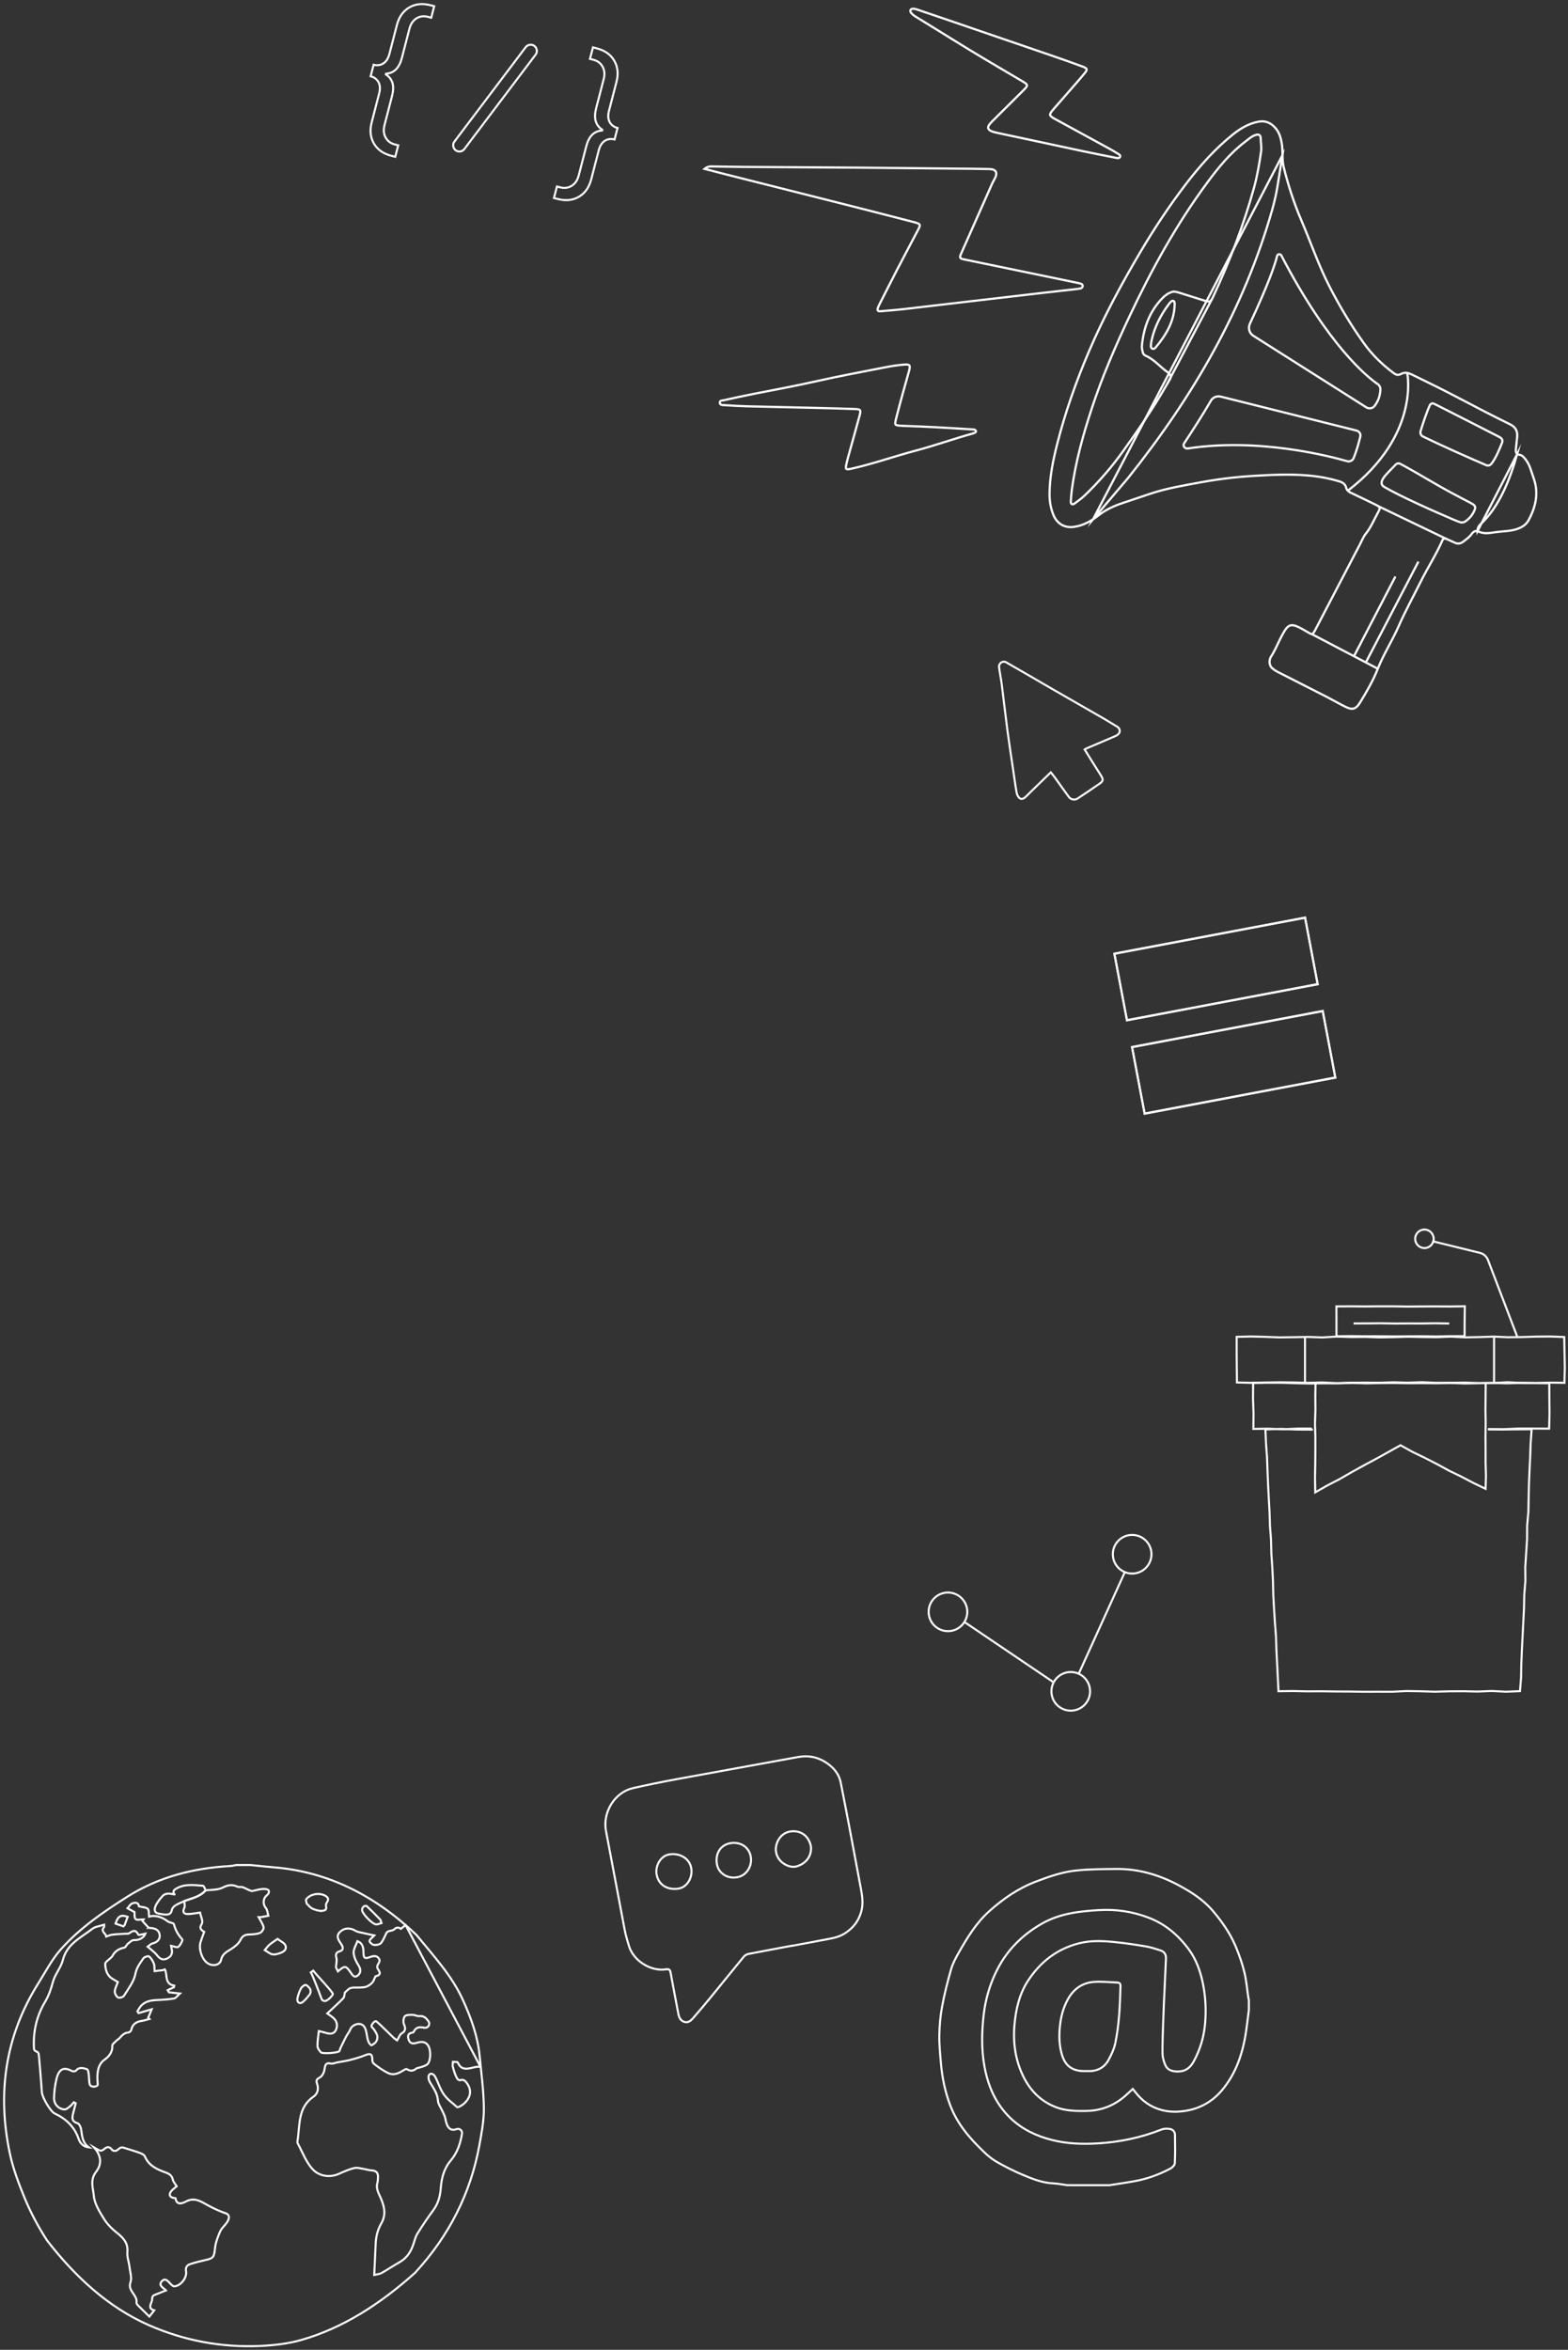 <svg width="383" height="574" viewBox="0 0 383 574" fill="none" xmlns="http://www.w3.org/2000/svg">
<rect x="0" y="0" width="383" height="574" fill="#333333" stroke="none"/>
<path d="M91.329 35.059C90.46 33.559 90.279 31.819 90.799 29.839L92.62 22.809C92.9 21.709 92.85 20.799 92.45 20.069C92.049 19.339 91.409 18.859 90.529 18.629L91.26 15.819C92.139 16.049 92.939 15.939 93.639 15.489C94.34 15.039 94.829 14.269 95.12 13.169L96.939 6.139C97.45 4.159 98.45 2.719 99.939 1.839C101.429 0.949 103.179 0.769 105.179 1.289L106.059 1.519L105.33 4.329L104.49 4.109C103.47 3.849 102.54 3.979 101.71 4.499C100.87 5.029 100.299 5.879 99.999 7.059L98.18 14.089C97.85 15.349 97.37 16.299 96.74 16.929C96.1 17.569 95.29 17.929 94.29 18.009L94.249 18.169C95.079 18.729 95.62 19.429 95.87 20.279C96.12 21.129 96.079 22.199 95.749 23.489L93.93 30.519C93.62 31.699 93.71 32.719 94.189 33.589C94.669 34.459 95.409 35.019 96.43 35.279L97.269 35.499L96.54 38.309L95.659 38.079C93.639 37.569 92.2 36.559 91.329 35.059Z" stroke="white" stroke-width="0.5" stroke-miterlimit="10"/>
<path d="M129.999 10.969C131.049 11.239 131.479 12.489 130.829 13.349L113.419 36.409C113.049 36.899 112.419 37.119 111.829 36.959C110.779 36.689 110.349 35.439 110.999 34.579L128.409 11.519C128.779 11.039 129.409 10.819 129.999 10.969Z" stroke="white" stroke-width="0.5" stroke-miterlimit="10"/>
<path d="M136.039 45.549L136.879 45.769C137.899 46.029 138.819 45.899 139.659 45.379C140.499 44.849 141.069 43.999 141.369 42.819L143.189 35.789C143.519 34.499 144.009 33.549 144.639 32.929C145.269 32.309 146.089 31.949 147.079 31.869L147.119 31.709C146.289 31.149 145.749 30.439 145.509 29.579C145.259 28.719 145.299 27.649 145.629 26.389L147.449 19.359C147.759 18.179 147.669 17.159 147.189 16.289C146.709 15.419 145.969 14.859 144.949 14.599L144.109 14.379L144.839 11.569L145.719 11.799C147.729 12.319 149.169 13.329 150.039 14.829C150.909 16.329 151.089 18.069 150.569 20.049L148.749 27.079C148.469 28.179 148.519 29.089 148.919 29.819C149.319 30.549 149.959 31.029 150.839 31.259L150.109 34.069C149.229 33.839 148.429 33.949 147.729 34.399C147.029 34.849 146.539 35.619 146.249 36.719L144.429 43.749C143.919 45.729 142.919 47.169 141.429 48.049C139.939 48.939 138.189 49.119 136.189 48.599L135.309 48.369L136.039 45.549Z" stroke="white" stroke-width="0.5" stroke-miterlimit="10"/>
<path d="M193.37 475.299C193.37 475.309 193.37 475.319 193.38 475.329C196.26 474.789 199.14 474.239 202.02 473.709C203.56 473.429 205.08 473.109 206.43 472.229C208.44 470.929 209.79 469.169 210.4 466.829C210.87 465.009 210.63 463.229 210.3 461.439C209.31 456.129 208.32 450.809 207.31 445.499C206.68 442.149 206.01 438.809 205.36 435.469C204.91 433.179 203.47 431.609 201.58 430.419C199.56 429.149 197.36 428.759 194.98 429.189C185.18 430.989 175.38 432.739 165.59 434.549C161.89 435.229 158.2 435.969 154.54 436.809C150.29 437.789 147.11 442.549 148.03 447.309C149.58 455.349 151.05 463.399 152.59 471.439C152.84 472.749 153.24 474.029 153.62 475.309C154.7 478.949 158.92 481.639 162.69 481.049C163.48 480.929 163.69 481.219 163.81 481.919C164.41 485.249 165.06 488.569 165.69 491.899C165.86 492.779 166.2 493.569 167.1 493.879C168.03 494.199 168.7 493.649 169.26 493.009C170.7 491.359 172.12 489.689 173.51 487.989C176.25 484.649 178.94 481.279 181.69 477.949C181.95 477.639 182.4 477.379 182.8 477.299C186.31 476.609 189.84 475.969 193.37 475.299Z" stroke="white" stroke-width="0.5" stroke-miterlimit="10"/>
<path d="M168.83 456.269C168.4 453.959 166.03 452.559 163.45 452.989C161.27 453.359 160 455.899 160.39 457.919C160.89 460.469 163.05 461.729 165.66 461.349C167.82 461.039 169.27 458.649 168.83 456.269Z" stroke="white" stroke-width="0.5" stroke-miterlimit="10"/>
<path d="M198.06 450.929C197.49 448.329 195.44 447.019 193.06 447.379C190.47 447.769 189.21 450.469 189.56 452.429C190.04 455.089 192.87 456.349 194.45 455.939C196.86 455.309 198.37 453.349 198.06 450.929Z" stroke="white" stroke-width="0.5" stroke-miterlimit="10"/>
<path d="M179.92 458.579C182.28 458.269 183.78 455.899 183.39 453.569C182.99 451.199 180.85 449.809 178.39 450.239C176 450.659 174.66 452.769 175.12 455.389C175.49 457.539 177.63 458.959 179.92 458.579Z" stroke="white" stroke-width="0.5" stroke-miterlimit="10"/>
<path d="M323.092 247.001L276.516 255.808L279.589 272.061L326.165 263.254L323.092 247.001Z" stroke="white" stroke-width="0.5" stroke-miterlimit="10"/>
<path d="M279.585 271.994L326.16 263.187L323.087 246.935L276.512 255.741L279.585 271.994Z" stroke="white" stroke-width="0.5" stroke-miterlimit="10"/>
<path d="M318.772 224.192L272.197 232.999L275.27 249.251L321.846 240.444L318.772 224.192Z" stroke="white" stroke-width="0.5" stroke-miterlimit="10"/>
<path d="M275.276 249.186L321.851 240.379L318.778 224.127L272.203 232.934L275.276 249.186Z" stroke="white" stroke-width="0.5" stroke-miterlimit="10"/>
<path d="M329.22 119.869C346.97 106.249 343.729 91.119 343.729 91.119M310.359 160.549C311.299 159.169 311.919 157.619 312.669 156.139C313.019 155.449 313.37 154.749 313.78 154.089C314.66 152.659 315.459 152.389 316.979 153.089C317.879 153.499 318.73 154.029 319.6 154.529C320.52 155.059 320.58 155.049 321.13 154.119C321.24 153.929 321.34 153.729 321.44 153.529C325.03 146.649 328.62 139.769 332.22 132.889C332.66 132.059 333 131.139 333.58 130.419C334.89 128.799 335.64 126.879 336.64 125.099C337.22 124.069 337.119 123.829 336.039 123.299C334.199 122.389 332.35 121.519 330.5 120.629C329.8 120.289 329.03 120.019 328.82 119.149C328.59 118.209 327.92 117.819 327.08 117.569C324.52 116.799 321.91 116.339 319.25 116.129C314.87 115.779 310.5 115.989 306.13 116.249C301.81 116.509 297.53 117.039 293.27 117.819C289.07 118.599 284.87 119.289 280.81 120.659C278.6 121.409 276.4 122.149 274.19 122.889C272.08 123.589 270.09 124.499 268.31 125.899C266.56 127.279 264.62 128.369 262.35 128.699C260.06 129.039 258.18 127.939 257.31 125.789C256.66 124.179 256.359 122.499 256.359 120.759C256.369 116.559 257.209 112.489 258.229 108.459C260.209 100.649 262.89 93.069 266.06 85.669C269.64 77.299 273.97 69.299 278.6 61.469C281.99 55.739 285.67 50.209 289.71 44.909C293.09 40.489 296.78 36.359 301.12 32.869C302.94 31.409 304.929 30.219 307.289 29.739C309.069 29.379 310.43 29.989 311.57 31.309C312.51 32.409 312.86 33.719 313.09 35.109C313.4 37.029 313.09 38.979 313.57 40.889C314.68 45.309 316.059 49.609 317.859 53.809C320.149 59.149 322.01 64.659 324.68 69.869C327.16 74.719 329.94 79.359 333.1 83.789C335.12 86.619 337.56 88.999 340.33 91.079C340.97 91.559 341.48 91.759 342.27 91.319C343.15 90.829 344.08 91.109 344.97 91.539C348.96 93.479 352.93 95.439 356.85 97.509C360.82 99.609 364.81 101.669 368.84 103.649C370.21 104.319 370.69 105.289 370.58 106.689C370.5 107.679 370.37 108.669 370.27 109.669C370.2 110.389 370.28 110.979 371.2 111.109C371.83 111.199 372.219 111.719 372.609 112.199C373.699 113.539 374.02 115.189 374.59 116.749C375.91 120.359 375.149 123.729 373.419 126.989C372.929 127.909 372.2 128.519 371.25 128.949C369.38 129.809 367.35 129.719 365.39 129.989C364.02 130.179 362.609 130.489 361.289 129.899C360.429 129.519 359.95 129.749 359.47 130.429C358.92 131.219 358.14 131.759 357.39 132.329C356.77 132.799 356.089 132.919 355.359 132.569C354.709 132.259 354.05 131.969 353.39 131.679C352.93 131.469 352.56 131.459 352.31 132.019C350.78 135.539 348.669 138.749 346.979 142.169C345.209 145.739 343.269 149.229 341.669 152.889C340.119 156.449 337.979 159.729 336.549 163.339C335.399 166.249 333.849 168.929 332.229 171.569C331.199 173.249 330.38 173.509 328.65 172.659C327.16 171.929 325.72 171.079 324.24 170.319C320.39 168.349 316.53 166.399 312.68 164.429C311.99 164.079 311.399 163.799 310.729 163.199C310.729 163.229 309.609 162.289 310.359 160.549ZM313.25 37.909L312.1 45.129C311.78 47.179 311.32 49.199 310.76 51.199C303.82 75.579 291.389 96.909 275.539 116.769L267 126.839L313.25 37.909ZM370.59 110.909C368.94 116.769 366.219 123.919 361.549 128.129C361.239 128.409 360.84 129.089 360.88 129.769L370.59 110.909Z" stroke="white" stroke-width="0.538" stroke-miterlimit="10"/>
<path d="M174.139 40.659C176.579 40.699 179.02 40.749 181.46 40.769C191.21 40.839 200.969 40.879 210.719 40.959C218.039 41.019 225.349 41.109 232.669 41.179C235.659 41.209 238.66 41.219 241.65 41.289C243.33 41.329 243.759 42.179 242.949 43.699C242.739 44.089 242.509 44.469 242.329 44.879C239.809 50.549 237.29 56.229 234.78 61.909C234.31 62.969 234.409 63.139 235.499 63.369C244.619 65.259 253.739 67.139 262.859 69.029C263.239 69.109 263.619 69.179 263.989 69.299C264.269 69.389 264.479 69.569 264.449 69.899C264.419 70.219 264.199 70.389 263.919 70.459C263.599 70.539 263.269 70.569 262.939 70.609C260.079 70.939 257.219 71.249 254.359 71.579C248.579 72.249 242.81 72.919 237.03 73.599C231.64 74.229 226.249 74.879 220.859 75.499C218.939 75.719 216.999 75.849 215.069 76.029C214.439 76.089 214.239 75.819 214.419 75.249C214.519 74.939 214.669 74.639 214.819 74.339C216.249 71.519 217.669 68.699 219.119 65.889C220.809 62.639 222.529 59.419 224.229 56.179C224.939 54.829 224.879 54.729 223.349 54.289C223.079 54.209 222.809 54.149 222.539 54.079C217.759 52.849 212.989 51.609 208.199 50.399C197.719 47.749 187.239 45.109 176.759 42.459C175.319 42.099 173.879 41.709 172.099 41.249C172.939 40.579 173.539 40.649 174.139 40.659Z" stroke="white" stroke-width="0.538" stroke-miterlimit="10"/>
<path d="M238.259 105.619C238.069 105.729 237.87 105.819 237.66 105.879C232.96 107.179 228.379 108.829 223.659 110.079C218.579 111.419 213.619 113.189 208.489 114.369C206.449 114.839 206.379 114.869 206.859 112.839C206.949 112.459 207.049 112.089 207.149 111.709C208.079 108.349 209.029 104.989 209.939 101.619C210.349 100.109 210.249 99.969 208.729 99.909C205.579 99.799 202.419 99.719 199.259 99.639C193.669 99.499 188.08 99.389 182.49 99.249C180.66 99.199 178.839 99.089 177.009 98.969C176.549 98.939 175.859 99.019 175.819 98.369C175.779 97.779 176.439 97.849 176.839 97.759C179.219 97.229 181.589 96.709 183.979 96.239C189.239 95.209 194.519 94.229 199.749 93.049C205.309 91.799 210.909 90.769 216.509 89.669C217.919 89.389 219.349 89.189 220.779 89.069C222.259 88.939 222.429 89.199 222.029 90.669C221.569 92.379 221.059 94.079 220.599 95.789C220.019 97.929 219.419 100.059 218.889 102.209C218.479 103.889 218.529 103.899 220.169 103.999C220.339 104.009 220.499 104.029 220.669 104.029C226.209 104.199 231.729 104.529 237.259 104.879C237.679 104.909 238.16 104.809 238.4 105.309C238.36 105.429 238.339 105.569 238.259 105.619Z" stroke="white" stroke-width="0.538" stroke-miterlimit="10"/>
<path d="M222.889 2.149C223.339 2.089 223.769 2.249 224.189 2.389C225.919 2.969 227.649 3.559 229.379 4.149C238.439 7.249 247.509 10.349 256.569 13.469C259.239 14.389 261.909 15.329 264.549 16.309C265.609 16.709 265.659 17.009 264.959 17.859C264.149 18.849 263.319 19.809 262.479 20.769C260.769 22.729 259.05 24.679 257.35 26.649C256.14 28.049 256.179 28.219 257.729 29.089C257.779 29.119 257.829 29.139 257.879 29.169C262.209 31.529 266.539 33.889 270.859 36.259C271.689 36.709 272.499 37.189 273.299 37.689C273.529 37.829 273.729 38.069 273.549 38.389C273.429 38.609 273.2 38.649 272.97 38.619C272.7 38.589 272.429 38.529 272.149 38.469C269.599 37.959 267.039 37.469 264.499 36.929C257.569 35.459 250.629 33.969 243.699 32.479C243.159 32.359 242.609 32.249 242.109 32.019C241.249 31.629 241.139 31.059 241.739 30.319C242.019 29.979 242.339 29.669 242.649 29.349C245.119 26.889 247.599 24.429 250.069 21.969C251.149 20.889 251.129 20.679 249.819 19.909C243.999 16.479 238.169 13.069 232.439 9.489C229.579 7.699 226.689 5.949 223.819 4.169C223.259 3.819 222.699 3.449 222.389 2.869C222.299 2.409 222.509 2.199 222.889 2.149Z" stroke="white" stroke-width="0.538" stroke-miterlimit="10"/>
<path d="M336.519 93.829C334.019 92.109 324.519 84.559 312.979 62.409C312.739 61.949 312.069 62.019 311.949 62.519C311.429 64.629 309.879 69.279 305.289 79.099C304.799 80.149 305.159 81.409 306.149 82.029L333.739 99.509C334.389 99.919 335.249 99.789 335.729 99.189C336.369 98.379 337.099 97.049 337.179 95.169C337.199 94.639 336.959 94.129 336.519 93.829Z" stroke="white" stroke-width="0.538" stroke-miterlimit="10"/>
<path d="M338.22 119.009C342.49 121.469 350.469 124.979 355.019 126.929C355.539 127.149 356.07 127.359 356.6 127.549C356.96 127.679 357.52 127.639 357.84 127.429C358.97 126.679 359.799 125.649 360.269 124.369C360.499 123.729 360.079 123.319 359.559 123.039C358.039 122.229 356.519 121.439 355.009 120.639C350.869 118.459 346.249 115.549 342.049 113.309C341.659 113.099 341.189 113.189 340.889 113.509C338.899 115.659 336.1 117.839 338.22 119.009Z" stroke="white" stroke-width="0.538" stroke-miterlimit="10"/>
<path d="M346.99 105.319C346.84 105.839 347.08 106.389 347.57 106.629C352.32 108.949 358.7 111.769 363.01 113.629C363.44 113.819 363.94 113.699 364.25 113.339C365.31 112.119 366.54 109.099 366.92 108.059C367.15 107.419 366.73 107.009 366.21 106.729C364.87 106.019 353.06 100.029 350.3 98.629C349.91 98.429 349.44 98.589 349.26 98.989C348.62 100.299 347.59 103.299 346.99 105.319Z" stroke="white" stroke-width="0.538" stroke-miterlimit="10"/>
<path d="M287.869 71.449C289.919 72.099 291.969 72.749 294.019 73.379C295.599 73.859 295.709 73.809 296.359 72.399C300.359 63.829 303.769 55.029 306.289 45.909C307.089 43.029 307.589 40.079 308.019 37.119C308.189 35.979 307.959 34.849 307.929 33.719C307.909 32.889 307.369 32.749 306.669 32.979C305.679 33.309 304.939 34.019 304.129 34.629C300.469 37.409 297.599 40.929 294.899 44.589C287.369 54.779 281.299 65.809 275.909 77.239C272.439 84.599 269.209 92.049 266.669 99.789C264.539 106.269 262.719 112.839 261.809 119.619C261.679 120.569 261.609 121.519 261.559 122.479C261.529 123.159 261.929 123.379 262.469 122.999C263.339 122.379 264.209 121.729 264.989 120.989C268.449 117.669 271.579 114.059 274.359 110.159C278.179 104.809 281.909 99.399 285.159 93.669C285.309 93.409 285.439 93.139 285.609 92.899C286.179 92.109 286.029 91.499 285.239 90.949C283.379 89.659 281.949 87.799 279.809 86.879C279.409 86.709 279.169 86.329 279.089 85.899C278.999 85.429 278.869 84.949 278.919 84.489C279.329 80.079 280.769 76.099 283.899 72.859C284.619 72.119 285.349 71.639 285.999 71.409C286.589 71.119 287.229 71.249 287.869 71.449ZM285.599 74.159C283.529 76.899 281.979 79.899 281.259 83.279C281.189 83.629 281.149 83.989 281.119 84.339C281.099 84.639 281.109 84.959 281.399 85.129C281.799 85.369 282.089 85.109 282.319 84.829C284.839 81.799 286.819 78.519 286.919 74.419C286.919 74.239 286.929 74.059 286.889 73.889C286.809 73.519 286.559 73.389 286.129 73.589C286.009 73.729 285.769 73.919 285.599 74.159Z" stroke="white" stroke-width="0.538" stroke-miterlimit="10"/>
<path d="M332.27 106.649C331.94 108.009 331.33 110.279 330.61 111.949C330.36 112.539 329.66 112.839 329.01 112.649C324.56 111.369 307.27 106.909 290.16 109.549C289.4 109.669 288.83 108.909 289.24 108.289C290.81 105.909 293.79 101.329 295.79 97.859C296.26 97.049 297.25 96.649 298.2 96.889L331.31 105.169C332.01 105.339 332.43 105.989 332.27 106.649Z" stroke="white" stroke-width="0.538" stroke-miterlimit="10"/>
<path d="M336.549 163.359L320.39 154.879" stroke="white" stroke-width="0.538" stroke-miterlimit="10"/>
<path d="M346.46 137.189L333.63 161.799" stroke="white" stroke-width="0.538" stroke-miterlimit="10"/>
<path d="M330.729 160.279L340.84 140.829" stroke="white" stroke-width="0.538" stroke-miterlimit="10"/>
<path d="M353.38 131.689L336.66 123.649" stroke="white" stroke-width="0.538" stroke-miterlimit="10"/>
<path d="M296.07 72.989L285.16 93.659" stroke="white" stroke-width="0.538" stroke-miterlimit="10"/>
<path d="M260.649 533.779C259.519 533.629 258.399 533.389 257.269 533.339C254.549 533.219 252.089 532.209 249.649 531.179C247.549 530.289 245.499 529.249 243.519 528.119C242.339 527.449 241.259 526.559 240.279 525.609C236.899 522.359 233.879 518.899 232.149 514.389C230.859 511.039 230.149 507.619 229.839 504.089C229.639 501.779 229.399 499.469 229.439 497.159C229.479 494.829 229.679 492.469 230.109 490.179C230.679 487.109 231.449 484.059 232.309 481.059C232.709 479.649 233.43 478.309 234.16 477.019C236.24 473.359 238.429 469.739 241.589 466.899C245.009 463.819 248.739 461.249 253.109 459.589C256.249 458.399 259.419 457.289 262.729 456.929C265.989 456.569 269.289 456.579 272.579 456.539C278.039 456.469 283.149 457.969 287.919 460.529C291.019 462.189 293.989 464.109 296.309 466.839C298.499 469.429 300.439 472.209 301.769 475.329C302.649 477.389 303.399 479.539 303.939 481.719C304.449 483.789 304.609 485.939 304.929 488.049C304.959 488.219 305.009 488.379 305.049 488.539C305.049 489.339 305.049 490.149 305.049 490.949C304.829 492.649 304.639 494.339 304.389 496.039C303.619 501.389 301.989 506.429 298.459 510.609C296.199 513.289 293.239 515.009 289.699 515.599C287.699 515.929 285.719 515.949 283.759 515.429C281.059 514.719 278.919 513.169 277.239 510.949C277.069 510.729 276.889 510.509 276.699 510.269C275.779 511.089 274.939 511.949 273.989 512.669C271.409 514.629 268.499 515.619 265.229 515.649C262.699 515.669 260.219 515.639 257.819 514.689C254.199 513.259 251.659 510.679 249.969 507.249C248.039 503.329 247.429 499.099 247.779 494.809C248.109 490.839 248.999 486.919 251.289 483.549C254.289 479.119 258.279 476.029 263.589 474.689C266.409 473.979 269.199 474.099 272.009 474.369C274.619 474.619 277.219 475.009 279.799 475.439C281.029 475.639 282.229 476.039 283.429 476.419C284.379 476.719 284.849 477.399 284.799 478.439C284.619 482.129 284.459 485.809 284.289 489.499C284.219 491.099 284.159 492.699 284.109 494.309C284.039 496.739 283.919 499.169 283.949 501.609C283.959 502.489 284.229 503.409 284.559 504.249C285.149 505.729 286.309 506.029 287.859 506.009C289.619 505.979 290.769 505.039 291.579 503.539C293.179 500.609 294.089 497.509 294.369 494.169C294.639 490.889 294.469 487.649 293.809 484.459C293.199 481.509 292.189 478.639 290.389 476.199C287.799 472.689 284.62 469.959 280.41 468.379C276.49 466.899 272.519 466.349 268.389 466.589C263.609 466.869 258.849 467.429 254.589 469.839C249.889 472.499 246.129 476.169 243.629 481.029C241.859 484.469 240.759 488.149 240.299 491.949C239.799 496.179 239.689 500.489 240.449 504.709C241.319 509.509 243.189 513.919 246.799 517.379C249.629 520.099 253.059 521.739 256.829 522.709C260.609 523.689 264.479 523.799 268.329 523.559C273.619 523.229 278.779 522.139 283.729 520.179C284.279 519.959 284.969 519.949 285.579 520.019C286.389 520.109 286.989 520.619 286.999 521.489C287.039 523.799 287.069 526.119 286.959 528.419C286.939 528.879 286.359 529.469 285.889 529.719C283.149 531.169 280.259 532.229 277.199 532.789C275.129 533.169 273.049 533.459 270.969 533.789C267.529 533.779 264.089 533.779 260.649 533.779Z" stroke="white" stroke-width="0.5" stroke-miterlimit="10"/>
<path d="M265.369 505.899C267.579 506.059 269.55 505.359 270.72 503.269C271.46 501.939 272.14 500.489 272.44 499.009C273.38 494.439 273.57 489.779 273.69 485.119C273.71 484.509 273.41 484.299 272.88 484.279C271.03 484.209 269.18 484.009 267.34 484.119C264.41 484.289 262.25 485.829 260.83 488.389C259.68 490.469 259.11 492.719 258.88 495.079C258.66 497.319 258.72 499.569 259.33 501.709C260.1 504.469 261.749 506.069 265.369 505.899Z" stroke="white" stroke-width="0.5" stroke-miterlimit="10"/>
<path d="M264.939 183.089C265.149 182.959 265.269 182.859 265.399 182.809C267.789 181.789 270.189 180.799 272.559 179.749C272.909 179.589 273.329 179.259 273.439 178.919C273.619 178.359 273.419 177.819 272.829 177.479C271.839 176.909 270.899 176.279 269.909 175.709C265.709 173.289 261.509 170.889 257.309 168.469C253.449 166.239 249.619 163.979 245.749 161.779C245.749 161.779 245.739 161.779 245.739 161.769C244.949 161.329 243.949 162.009 244.029 162.909C244.029 162.929 244.029 162.939 244.029 162.959C244.199 164.349 244.499 165.729 244.679 167.119C245.159 170.849 245.569 174.599 246.059 178.329C246.469 181.409 246.949 184.479 247.399 187.549C247.699 189.589 247.969 191.629 248.329 193.659C248.419 194.159 248.729 194.779 249.129 195.019C249.689 195.359 250.239 194.949 250.699 194.489C251.579 193.589 252.489 192.729 253.389 191.849C254.459 190.809 255.519 189.769 256.669 188.659C257.039 189.129 257.369 189.519 257.659 189.919C258.799 191.499 259.909 193.099 261.069 194.659C261.579 195.339 262.529 195.519 263.229 195.049C265.009 193.879 266.779 192.679 268.529 191.469C269.499 190.799 269.549 190.439 268.899 189.399C268.179 188.259 267.459 187.119 266.739 185.979C266.159 185.039 265.559 184.079 264.939 183.089Z" stroke="white" stroke-width="0.5" stroke-miterlimit="10"/>
<path d="M61.09 455.569C61.12 455.569 61.16 455.569 61.19 455.579C63.13 455.769 65.059 455.989 66.999 456.149C80.23 457.239 91.609 463.079 101.67 472.599C101.7 472.629 101.74 472.669 101.76 472.699C105.85 477.709 110.35 482.559 113.05 488.499C115.03 492.849 116.7 497.389 117.16 502.239C117.56 506.479 118.149 510.729 118.189 514.969C118.219 518.059 117.61 521.179 117.05 524.239C114.92 535.799 109.669 546.189 101.399 555.159C101.369 555.189 101.339 555.219 101.309 555.249C92.96 562.709 83.889 568.649 73.57 571.599C70.37 572.509 66.96 572.889 63.62 573.049C54.12 573.479 44.919 571.759 36.239 567.919C26.419 563.569 18.38 556.179 11.479 547.259C11.46 547.229 11.44 547.199 11.419 547.169C9.34 543.929 7.47 540.469 6.01 536.889C4.59 533.399 3.209 529.819 2.429 526.139C-0.731 511.379 1.25 497.389 9.36 484.469C11.12 481.669 12.659 478.659 14.819 476.219C19.439 471.009 25.18 467.069 31.04 463.359C38.739 458.479 47.26 456.309 56.279 455.819C56.709 455.799 57.139 455.679 57.569 455.599C57.63 455.589 57.7 455.579 57.76 455.579H61.09V455.569ZM99.07 470.239L97.9 471.169C97.499 470.789 96.79 470.749 96.43 471.179C96.21 471.439 95.85 471.549 95.04 471.719C94.74 471.779 94.48 471.989 94.35 472.259C93.889 473.209 93.579 474.019 93.049 474.649C92.73 475.029 91.879 475.159 91.309 475.089C90.9 475.029 90.23 474.399 90.269 474.109C90.34 473.679 90.919 473.319 91.43 472.779C90.48 472.569 89.51 472.379 88.559 472.149C87.969 472.009 87.309 471.939 86.809 471.629C85.57 470.859 84.159 470.889 83.139 471.829C82.019 472.849 82.559 473.749 83.24 474.729C84.019 475.849 83.859 476.449 82.76 476.729C82.23 476.859 81.939 477.449 82.1 477.969C82.309 478.679 82.249 479.029 82.07 480.349C82.019 480.709 82.37 481.109 82.549 481.549C84.23 480.099 84.46 480.129 85.6 481.739C86.04 482.359 86.48 483.279 87.37 482.569C88.139 481.959 88.21 481.109 87.59 480.129C86.999 479.199 86.45 478.089 86.379 477.029C86.32 476.119 86.96 475.169 87.309 474.169C88.49 474.609 88.76 475.599 88.769 476.679C88.779 478.349 89.019 478.579 90.549 477.999C91.529 477.629 92.379 477.819 92.7 478.749C92.799 479.049 92.54 479.479 92.269 479.949C92.079 480.279 92.09 480.699 92.32 481.009C93.059 482.009 92.85 482.509 91.71 482.769C91.389 483.419 91.26 483.949 90.93 484.299C90.54 484.719 90.029 485.079 89.49 485.289C88.999 485.479 88.409 485.469 87.87 485.499C87.12 485.549 86.329 485.409 85.639 485.629C85.09 485.799 84.659 486.379 84.24 486.719C84.12 487.189 84.139 487.799 83.85 488.109C82.609 489.389 81.269 490.579 79.939 491.829C80.529 492.269 81.079 492.589 81.529 493.019C82.389 493.849 82.51 494.939 82.01 495.939C81.519 496.919 80.549 496.869 79.6 496.579C78.99 496.389 78.37 496.249 77.879 496.129C77.74 497.469 77.519 498.629 77.549 499.789C77.559 500.319 77.99 500.909 78.379 501.329C78.769 501.749 82.49 501.469 82.879 501.049C83.019 500.899 83.01 500.609 83.109 500.409C83.57 499.449 84.019 498.479 84.51 497.539C84.829 496.919 85.309 496.379 85.559 495.739C85.99 494.659 87.529 493.999 88.529 494.639C89.999 495.569 89.219 498.659 90.68 499.589C90.769 499.649 91.07 499.439 91.43 499.169C92.189 498.599 92.409 497.549 91.939 496.719C91.62 496.149 91.329 495.609 90.829 495.169C90.43 494.809 91.559 493.439 91.95 493.779C93.389 495.019 94.71 496.409 96.09 497.719C96.419 498.029 96.809 498.279 96.999 498.419C97.45 497.679 97.629 496.999 98.07 496.739C99.09 496.129 99.12 495.509 98.68 494.479C98.439 493.929 98.529 492.909 98.9 492.509C99.269 492.119 100.19 492.179 100.86 492.179C101.36 492.179 101.889 492.539 102.369 492.479C103.529 492.349 104.159 492.999 104.679 493.799C105.169 494.549 104.499 495.499 103.619 495.319C102.519 495.099 101.63 495.089 101.05 496.319C101 496.429 100.819 496.509 100.689 496.529C99.559 496.679 99.559 497.429 99.82 498.239C100.12 499.149 100.79 499.299 101.67 499.039C102.77 498.709 103.899 498.549 104.619 499.749C105.319 500.909 105.21 503.519 104.38 504.249C103.99 504.599 103.4 504.729 102.88 504.929C102.46 505.089 101.919 505.089 101.589 505.359C100.819 505.999 100.109 505.889 99.34 505.419C98.9 505.159 96.98 507.429 94.82 506.399C93.57 505.799 92.409 504.969 91.329 504.109C91.09 503.909 90.96 503.609 90.96 503.299C90.96 501.569 90.359 501.569 89.23 502.019C88.049 502.499 86.809 502.859 85.57 503.179C84.519 503.449 83.439 503.589 82.37 503.789C81.859 503.889 81.309 504.169 80.84 504.069C79.45 503.769 79.419 504.559 79.249 505.589C79.139 506.269 78.689 507.149 78.129 507.459C77.379 507.879 77.139 508.149 77.439 508.979C77.87 510.169 77.629 511.429 76.62 512.119C72.639 514.839 73.309 519.159 72.659 523.019C72.62 523.229 72.659 523.449 72.76 523.639C73.95 525.849 74.85 528.359 76.549 530.069C77.999 531.519 80.48 532.029 82.779 531.009C84.01 530.469 85.249 529.899 86.54 529.599C87.29 529.419 88.15 529.719 88.96 529.839C89.499 529.919 90.04 530.119 90.579 530.149C91.54 530.199 92.299 530.459 92.329 531.579C92.34 532.149 92.299 532.739 92.159 533.299C91.909 534.339 92.189 535.169 92.65 536.149C93.68 538.319 94.529 540.689 93.189 543.009C92.29 544.569 91.859 546.169 91.769 547.909C91.65 550.439 91.529 552.959 91.409 555.699C92.18 555.519 92.74 555.499 93.159 555.259C94.659 554.409 96.09 553.449 97.59 552.599C99.379 551.589 100.379 550.029 100.999 548.129C101.279 547.269 101.499 546.349 101.969 545.589C103.179 543.649 104.47 541.739 105.83 539.899C107.02 538.279 107.52 536.479 107.66 534.529C107.84 532.039 108.44 529.709 110.11 527.739C111.73 525.829 112.45 523.589 112.85 521.199C112.97 520.449 112.26 519.819 111.55 520.079C110.02 520.649 109.15 519.779 108.77 517.459C108.67 516.869 108.329 516.309 108.089 515.739C107.709 514.859 107.029 514.009 106.969 513.119C106.859 511.469 106 510.249 105.21 508.949C105.06 508.699 104.889 508.439 104.809 508.199C104.219 506.459 105.61 505.989 106.33 507.349C107.08 508.769 107.52 510.399 108.46 511.669C109.49 513.059 110.4 513.549 111.63 514.709C112 515.059 116.909 512.239 113.779 508.519C113.479 508.159 112.98 507.939 112.54 508.099C111.95 508.319 111.59 507.699 111.3 506.979C111.01 506.279 110.77 505.549 110.6 504.809C110.51 504.449 110.629 504.039 110.649 503.649C111.059 503.699 111.76 503.629 111.83 503.809C112.58 505.669 113.98 505.439 115.46 505.069C115.46 505.069 117.15 504.589 117.45 505.029L99.07 470.239ZM25.419 470.159C24.299 470.529 23.259 470.609 22.579 471.139C19.809 473.309 16.36 474.789 15.36 478.769C14.889 480.629 13.45 482.229 12.94 484.079C12.47 485.799 11.97 487.399 11.04 488.939C8.909 492.489 8.06 496.349 8.3 500.419C8.33 500.859 8.709 501.099 9.119 501.229C9.369 501.309 9.47 501.749 9.51 502.219C9.78 505.179 10.03 508.139 10.229 511.099C10.319 512.409 12.37 515.789 13.309 516.239C16.059 517.539 18.169 519.439 19.189 522.439C19.559 523.529 20.38 524.429 21.739 524.559C20.18 523.489 20.049 521.859 19.829 520.219C19.75 519.649 19.369 518.769 18.939 518.649C17.43 518.209 17.61 517.249 17.88 516.159C18.079 515.359 18.29 514.569 18.5 513.779C18.34 513.699 18.18 513.619 18.02 513.529C17.72 513.869 17.45 514.259 17.09 514.539C16.68 514.859 16.16 515.319 15.729 515.279C14.229 515.139 13.169 513.989 13.2 512.439C13.229 511.009 13.419 509.569 13.72 508.169C14.3 505.469 15.399 504.769 17.509 505.859C17.899 506.059 18.399 506.009 18.68 505.679C19.34 504.889 20.419 505.169 21.22 505.449C21.86 505.679 21.649 508.399 21.93 509.189C22.23 510.009 23.959 509.799 23.88 509.109C23.66 507.019 23.669 504.429 25.5 503.149C26.489 502.459 27.529 501.359 27.419 499.749C27.39 499.339 28.07 498.869 28.459 498.459C28.66 498.249 28.95 498.119 29.149 497.899C29.75 497.229 30.34 496.579 31.2 496.509C31.64 496.479 32.029 496.139 32.109 495.709C32.33 494.569 33.249 493.829 34.63 493.649C35.26 493.569 35.88 493.339 36.499 493.179C36.4 493.079 36.3 492.979 36.2 492.879C36.48 492.209 36.749 491.549 37.05 490.819C36.05 491.109 34.94 491.429 33.84 491.749C33.749 491.599 33.66 491.459 33.569 491.309C33.859 490.859 34.099 490.349 34.459 489.959C35.529 488.829 36.94 488.609 38.41 488.549C39.8 488.489 41.19 488.399 42.55 488.169C42.969 488.099 43.309 487.519 43.94 486.959C42.719 486.829 41.989 486.749 41.26 486.669C41.16 486.499 41.05 486.329 40.95 486.149C41.459 485.909 41.969 485.659 42.48 485.419C42.51 485.299 42.539 485.169 42.569 485.049C40.08 484.589 40.989 482.419 40.26 481.069C39.999 481.159 39.83 481.259 39.639 481.279C39.01 481.359 38.389 481.419 37.76 481.489C37.709 480.879 37.789 480.209 37.58 479.659C37.33 479.009 36.94 478.329 36.41 477.909C36.19 477.729 35.239 478.029 35.01 478.379C34.219 479.559 33.359 480.599 33.059 482.209C32.7 484.089 31.329 485.809 30.279 487.519C30.07 487.859 29.14 488.119 28.829 487.929C28.399 487.669 28.009 486.939 28.04 486.439C28.09 485.669 28.52 484.929 28.79 484.159C28.29 483.859 27.84 483.609 27.399 483.329C26.09 482.499 25.739 481.099 25.7 479.749C25.689 479.239 26.63 478.699 27.14 478.169C27.239 478.069 27.369 477.979 27.43 477.849C28.049 476.639 29.02 476.009 30.36 475.759C30.7 475.699 30.899 475.059 31.25 474.789C31.7 474.429 32.239 473.889 32.709 473.909C33.969 473.969 35.069 473.429 35.52 472.329C34.98 472.429 33.859 472.759 33.789 472.619C33.179 471.269 32.459 471.599 31.57 472.239C31.329 472.409 30.919 472.339 30.579 472.359C29.52 472.429 28.459 472.459 27.41 472.589C26.91 472.649 26.439 472.889 25.95 473.049C25.899 472.269 24.549 471.849 25.34 470.809C25.52 470.679 25.419 470.369 25.419 470.159ZM36.48 565.879C36.88 565.379 37.249 564.899 37.669 564.359C35.789 563.819 37.209 562.529 37.16 561.569C37.139 561.169 37.3 560.779 37.679 560.629L40.559 559.479C40.679 559.569 40.529 559.469 40.389 559.339C39.77 558.789 38.679 558.239 39.48 557.299C40.359 556.269 41.039 557.249 41.679 557.909C41.929 558.169 42.289 558.509 42.58 558.489C44.139 558.389 45.719 556.379 45.44 554.819C45.26 553.849 45.69 553.309 46.489 553.049C47.66 552.669 48.849 552.359 50.059 552.099C52.179 551.639 52.289 551.349 52.529 549.129C52.669 547.749 53.219 546.389 53.77 545.099C54.289 543.889 55.749 543.089 55.91 541.689C55.959 541.239 55.65 540.839 55.23 540.689C53.73 540.169 52.249 539.499 50.849 538.739C49.13 537.799 47.569 536.629 45.389 537.779C44.889 538.039 43.109 538.969 42.87 536.949C42.87 536.929 42.639 536.939 42.52 536.919C41.429 536.739 41.15 536.079 41.849 535.209C42.2 534.779 42.69 534.459 43.16 534.049C42.819 533.489 42.349 532.999 42.219 532.429C41.98 531.419 41.4 531.019 40.459 530.679C38.37 529.939 36.349 529.029 35.38 526.749C35.2 526.319 34.51 526.019 33.989 525.839C32.669 525.369 31.32 524.979 30.11 524.599C29.799 524.499 29.47 524.569 29.209 524.769L28.66 525.199C28.2 525.559 27.529 525.449 27.209 524.959C26.89 524.479 26.239 524.359 25.779 524.709L25.189 525.149C24.869 525.389 24.439 525.409 24.099 525.209L22.97 524.559C24.63 526.429 25.049 528.489 23.45 530.539C21.93 532.489 22.75 534.539 22.91 536.359C23.079 538.299 24.299 540.219 25.369 541.969C26.16 543.269 27.32 544.429 28.52 545.379C30.11 546.639 31.32 547.879 31.11 550.139C31 551.289 31.48 552.489 31.619 553.679C31.77 554.959 32.26 556.399 31.869 557.499C31.119 559.579 33.559 560.589 33.349 562.349C33.319 562.629 33.45 562.899 33.65 563.089L36.48 565.879ZM78.529 488.239C78.71 488.719 79.26 488.929 79.719 488.699C80.519 488.289 81.329 487.289 81.309 487.079C81.23 486.509 77.379 482.499 76.51 481.379C76.32 481.519 76.12 481.659 75.93 481.799C76.309 482.379 77.85 486.379 78.529 488.239ZM28.22 469.879C28.869 470.109 29.509 470.339 30.149 470.559C30.279 470.409 30.41 470.319 30.45 470.189C30.709 469.539 30.939 468.879 31.18 468.229C29.509 467.639 28.82 468.039 28.22 469.879Z" stroke="white" stroke-width="0.5" stroke-miterlimit="10"/>
<path d="M50.23 461.739C51.12 461.679 52.01 461.659 52.889 461.529C53.44 461.449 54.01 461.299 54.499 461.039C55.639 460.459 56.749 460.269 57.95 460.849C58.249 460.989 58.66 460.939 59.02 460.939C59.539 460.939 61.16 462.039 61.69 461.919C62.73 461.679 63.819 461.329 64.85 461.439C65.889 461.549 65.96 462.319 65.129 463.019C64.18 463.819 64.2 465.229 64.95 466.099C65.34 466.549 65.359 467.339 65.54 467.969C64.96 468.079 64.37 468.199 63.779 468.299C63.639 468.319 63.499 468.299 63.169 468.299C63.63 469.179 64.2 469.939 64.389 470.789C64.48 471.179 63.919 472.009 63.48 472.169C62.66 472.479 61.709 472.509 60.809 472.549C59.809 472.589 59.209 472.889 58.719 473.899C58.3 474.769 57.4 475.489 56.55 476.039C55.469 476.749 54.34 477.189 54.01 478.719C53.709 480.119 51.83 480.429 50.559 479.449C49.26 478.459 48.489 476.019 48.989 474.399C49.239 473.579 49.559 472.779 49.88 471.899C49.099 471.439 48.599 471.039 49.3 469.919C49.66 469.329 49.05 468.139 48.87 467.189C47.76 467.329 46.819 467.549 45.88 467.549C44.77 467.549 44.58 466.969 45.039 465.979C45.239 465.549 45.029 464.919 45.01 464.389C46.849 463.679 48.859 463.349 50.23 461.739Z" stroke="white" stroke-width="0.5" stroke-miterlimit="10"/>
<path d="M36.359 470.969C35.849 470.399 35.329 469.829 34.819 469.259C34.909 469.119 34.999 468.979 35.079 468.849C34.409 468.849 33.499 469.109 33.119 468.779C32.749 468.439 32.909 467.509 32.859 467.069C32.269 466.749 31.719 466.439 31.159 466.139C31.519 465.739 31.799 465.169 32.249 464.979C33.119 464.599 33.889 464.789 33.929 465.669C34.789 465.889 35.659 465.869 36.089 466.289C36.459 466.649 36.319 467.519 36.399 468.169C37.929 467.759 39.509 468.209 40.979 469.339C41.409 469.669 42.399 469.689 42.479 470.019C42.839 471.469 43.509 472.639 44.519 473.729C44.699 473.919 44.069 475.129 43.559 475.569C43.279 475.809 42.459 475.429 41.779 475.309C41.809 475.469 41.879 475.839 41.959 476.209C42.199 477.349 41.669 478.069 40.669 478.479C39.639 478.899 38.959 478.389 38.349 477.599C37.999 477.139 37.529 476.779 37.089 476.379C36.759 476.079 36.409 475.809 36.069 475.529C36.469 475.249 36.829 474.829 37.269 474.729C38.459 474.439 39.149 473.679 38.999 472.619C38.829 471.459 37.989 470.939 36.299 470.939C36.319 470.919 36.359 470.969 36.359 470.969Z" stroke="white" stroke-width="0.5" stroke-miterlimit="10"/>
<path d="M50.23 461.739C48.87 463.349 46.849 463.679 45.029 464.389C44.3 464.719 43.539 464.999 42.87 465.419C42.48 465.659 42.05 466.109 41.98 466.529C41.82 467.469 41.249 467.709 40.469 467.679C39.9 467.659 39.33 467.559 38.77 467.449C36.56 467.009 38.62 464.289 39.779 463.079C40.749 462.059 42.74 462.889 42.64 462.759C42.04 461.979 42.57 461.609 43.13 461.289C45.18 460.119 47.41 460.489 49.59 460.639C49.83 460.649 50.02 461.359 50.23 461.739Z" stroke="white" stroke-width="0.5" stroke-miterlimit="10"/>
<path d="M93.179 469.739C92.719 469.869 92.299 470.109 91.889 470.079C90.939 470.019 88.499 467.509 88.429 466.549C88.409 466.269 88.599 465.909 88.819 465.709C88.979 465.559 89.449 465.489 89.569 465.599C90.709 466.669 91.799 467.789 92.889 468.909C92.999 469.029 93.009 469.259 93.179 469.739Z" stroke="white" stroke-width="0.5" stroke-miterlimit="10"/>
<path d="M78.29 466.809C77.98 466.689 77.669 466.719 77.379 466.619C76.26 466.249 76.07 466.269 74.909 464.989C74.859 464.629 74.639 464.129 74.799 463.929C75.769 462.669 77.899 462.279 79.339 463.019C80.089 463.409 80.45 463.909 79.82 464.739C79.639 464.969 79.579 465.389 79.639 465.679C79.859 466.739 79.129 466.699 78.29 466.809Z" stroke="white" stroke-width="0.5" stroke-miterlimit="10"/>
<path d="M67.79 473.619C68.54 474.209 69.45 474.579 69.71 475.209C70.15 476.289 69.189 476.829 68.29 477.129C67.71 477.319 67.04 477.519 66.49 477.379C65.84 477.219 65.279 476.709 64.679 476.359C65.049 475.929 65.37 475.439 65.79 475.069C66.329 474.609 66.95 474.219 67.79 473.619Z" stroke="white" stroke-width="0.5" stroke-miterlimit="10"/>
<path d="M75.539 485.549C75.969 486.029 75.99 486.769 75.579 487.279C75.01 487.979 74.509 488.619 73.879 489.089C73.139 489.629 72.449 489.039 72.659 488.099C72.839 487.279 73.12 486.439 73.519 485.709C73.74 485.309 74.45 484.769 74.71 484.879C75.01 484.989 75.249 485.229 75.539 485.549Z" stroke="white" stroke-width="0.5" stroke-miterlimit="10"/>
<path d="M261.539 417.869C264.146 417.869 266.259 415.756 266.259 413.149C266.259 410.542 264.146 408.429 261.539 408.429C258.933 408.429 256.819 410.542 256.819 413.149C256.819 415.756 258.933 417.869 261.539 417.869Z" stroke="white" stroke-width="0.5" stroke-miterlimit="10"/>
<path d="M231.549 398.449C234.156 398.449 236.269 396.336 236.269 393.729C236.269 391.122 234.156 389.009 231.549 389.009C228.943 389.009 226.829 391.122 226.829 393.729C226.829 396.336 228.943 398.449 231.549 398.449Z" stroke="white" stroke-width="0.5" stroke-miterlimit="10"/>
<path d="M276.539 384.379C279.146 384.379 281.259 382.266 281.259 379.659C281.259 377.052 279.146 374.939 276.539 374.939C273.933 374.939 271.819 377.052 271.819 379.659C271.819 382.266 273.933 384.379 276.539 384.379Z" stroke="white" stroke-width="0.5" stroke-miterlimit="10"/>
<path d="M274.75 384.029L263.49 408.849" stroke="white" stroke-width="0.5" stroke-miterlimit="10"/>
<path d="M257.369 410.949L235.569 396.209" stroke="white" stroke-width="0.5" stroke-miterlimit="10"/>
<path d="M363.439 349.159L366.989 349.189L370.549 349.149L374.119 349.119L373.879 352.489L373.759 355.859L373.599 359.219L373.459 362.589L373.389 365.959L373.319 369.329L373.019 372.689L372.999 376.059L372.779 379.429L372.559 382.799L372.589 386.169L372.319 389.539L372.249 392.919L372.079 396.279L371.909 399.649L371.739 403.019L371.599 406.399L371.539 409.779L371.269 413.099L367.849 413.239L364.379 413.059L360.909 413.199L357.439 413.119L353.959 413.139L350.489 413.239L347.019 413.129L343.539 413.069L340.069 413.249L336.589 413.239L333.119 413.249L329.639 413.199L326.169 413.179L322.689 413.129L319.209 413.149L315.729 413.069L312.279 413.119L312.119 409.779L311.949 406.419L311.779 403.049L311.669 399.689L311.409 396.319L311.199 392.959L311.009 389.589L310.939 386.219L310.769 382.849L310.539 379.489L310.459 376.109L310.199 372.739L310.099 369.369L309.909 365.999L309.739 362.629L309.599 359.259L309.479 355.889L309.229 352.509L309.089 349.169L312.929 349.039L316.809 349.199L320.679 349.219" stroke="white" stroke-width="0.5" stroke-miterlimit="10"/>
<path d="M320.419 348.959L316.859 348.969L313.299 349.139L309.729 348.989L306.149 349.049L306.189 345.319L306.059 341.589L306.089 337.799L309.609 337.769H313.049L316.489 337.879L319.929 337.949L323.369 337.899L326.809 337.919L330.249 337.799L333.679 337.909L337.129 337.839L340.559 337.819L344.009 337.879L347.449 337.859L350.889 337.889L354.329 337.819L357.779 337.939L361.219 337.879L364.659 337.809L368.099 337.909L371.549 337.799L374.999 337.859L378.429 337.889L378.449 341.589L378.489 345.309L378.389 348.979L374.719 348.959L370.979 348.949L367.239 349.119L363.499 349.089" stroke="white" stroke-width="0.5" stroke-miterlimit="10"/>
<path d="M357.739 326.399L354.289 326.389L350.809 326.469L347.319 326.409L343.849 326.429L340.369 326.459L336.879 326.409L333.399 326.419L329.909 326.379L326.439 326.409V322.769L326.429 319.119L329.899 319.099L333.379 319.129L336.869 319.099H340.339L343.829 319.159L347.309 319.129L350.789 319.119L354.279 319.139L357.799 319.089L357.749 322.769L357.739 326.399Z" stroke="white" stroke-width="0.5" stroke-miterlimit="10"/>
<path d="M330.629 323.279L333.959 323.269L337.289 323.239L340.629 323.299L343.969 323.279L347.299 323.289L350.639 323.239L353.989 323.299" stroke="white" stroke-width="0.5" stroke-miterlimit="10"/>
<path d="M321.339 337.619L321.279 340.979L321.309 344.339L321.199 347.689L321.289 351.059V354.419L321.259 357.779L321.199 361.149L321.269 364.529L324.229 362.849L327.239 361.289L330.169 359.599L333.129 357.959L336.119 356.359L339.089 354.709L342.089 353.039L345.049 354.679L348.049 356.129L351.019 357.649L353.949 359.249L356.959 360.709L359.919 362.259L362.869 363.679L362.959 360.519L362.869 357.279V354.049L362.849 350.819L362.889 347.579L362.839 344.349L362.869 341.109L362.899 337.869" stroke="white" stroke-width="0.5" stroke-miterlimit="10"/>
<path d="M302.069 326.559L305.579 326.469L309.069 326.559L312.559 326.689L316.039 326.639L319.529 326.579L323.019 326.699L326.509 326.489L329.999 326.599L333.489 326.569L336.989 326.689L340.479 326.629L343.969 326.529L347.459 326.599L350.949 326.639L354.449 326.509L357.949 326.679L361.449 326.609L364.879 326.499L368.319 326.649L371.769 326.609L375.209 326.499L378.659 326.469L382.079 326.599L382.149 330.299L382.219 334.029L382.129 337.779L378.619 337.739L375.149 337.839L371.669 337.819L368.189 337.639L364.719 337.849L361.239 337.859L357.759 337.729L354.289 337.789H350.809L347.329 337.639L343.859 337.749L340.379 337.659L336.899 337.759L333.419 337.739L329.939 337.769L326.459 337.869L322.979 337.689L319.509 337.789L316.029 337.699L312.539 337.659L309.059 337.709L305.579 337.789L302.139 337.699L302.099 334.029L302.069 330.309V326.559Z" stroke="white" stroke-width="0.5" stroke-miterlimit="10"/>
<path d="M364.939 326.769V337.949" stroke="white" stroke-width="0.5" stroke-miterlimit="10"/>
<path d="M318.76 326.769V337.949" stroke="white" stroke-width="0.5" stroke-miterlimit="10"/>
<path d="M370.699 326.769L363.449 307.779C363.119 306.909 362.379 306.259 361.479 306.039L349.849 303.189" stroke="white" stroke-width="0.5" stroke-miterlimit="10"/>
<path d="M347.929 304.869C349.178 304.869 350.189 303.857 350.189 302.609C350.189 301.361 349.178 300.349 347.929 300.349C346.681 300.349 345.669 301.361 345.669 302.609C345.669 303.857 346.681 304.869 347.929 304.869Z" stroke="white" stroke-width="0.5" stroke-miterlimit="10"/>
</svg>
